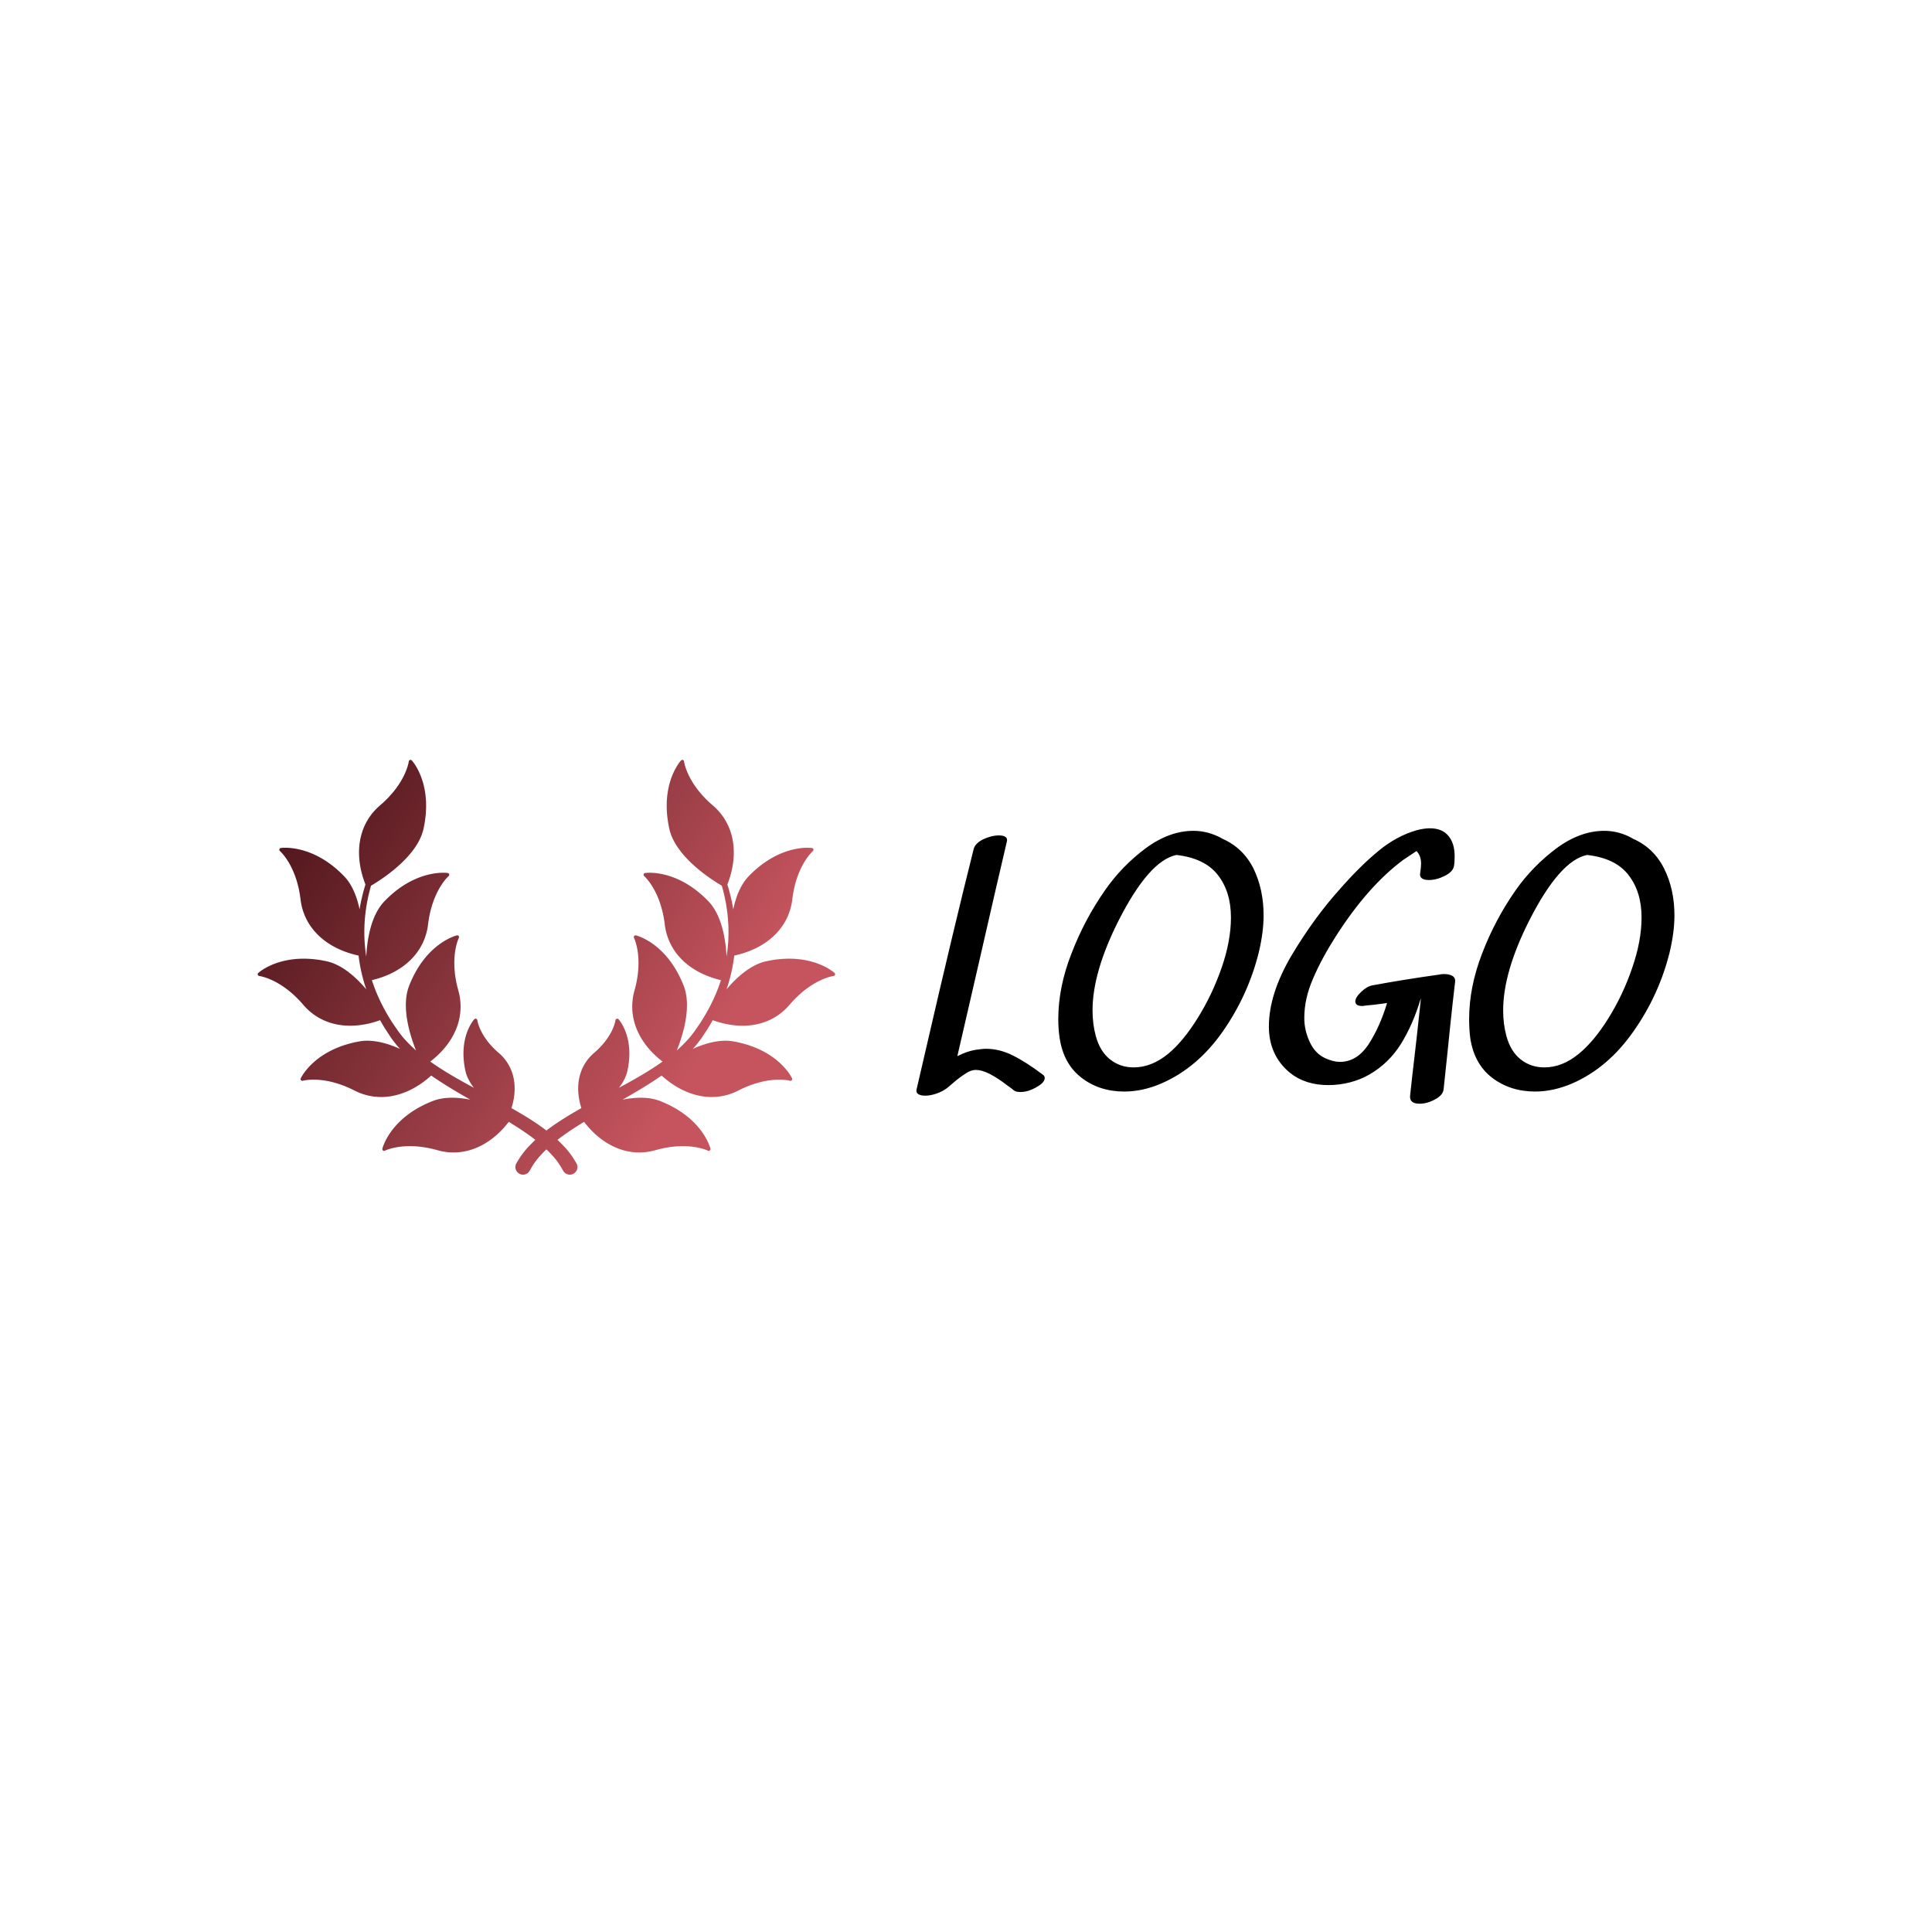 <svg data-v-fde0c5aa="" xmlns="http://www.w3.org/2000/svg" viewBox="0 0 300 300" class="iconLeft"><!----><defs data-v-fde0c5aa=""><!----></defs><rect data-v-fde0c5aa="" fill="transparent" x="0" y="0" width="300px" height="300px" class="logo-background-square"></rect><defs data-v-fde0c5aa=""><!----></defs><g data-v-fde0c5aa="" id="f8becba0-6f29-4271-bf1b-5a0d681bb0bf" fill="#000000" transform="matrix(3.57,0,0,3.57,141.946,124.119)"><path d="M5.59 11.97L5.59 11.97Q5.68 12.03 5.68 12.12L5.68 12.12L5.68 12.12Q5.68 12.32 5.32 12.52L5.32 12.52L5.32 12.52Q4.96 12.73 4.62 12.73L4.62 12.73L4.62 12.73Q4.42 12.73 4.34 12.66L4.34 12.66L4.34 12.66Q4.27 12.60 3.94 12.36L3.94 12.36L3.94 12.36Q3.61 12.11 3.28 11.94L3.28 11.94L3.28 11.94Q2.94 11.77 2.69 11.77L2.69 11.77L2.69 11.77Q2.46 11.77 2.22 11.94L2.22 11.94L2.22 11.94Q1.97 12.10 1.75 12.29L1.75 12.29L1.75 12.29Q1.53 12.47 1.43 12.56L1.43 12.56L1.43 12.56Q1.25 12.70 0.97 12.80L0.97 12.80L0.97 12.80Q0.70 12.89 0.48 12.89L0.48 12.89L0.48 12.89Q0.28 12.89 0.18 12.82L0.18 12.82L0.18 12.82Q0.07 12.75 0.11 12.60L0.11 12.60L0.50 10.92L0.50 10.92Q1.69 5.75 2.59 2.16L2.59 2.16L2.59 2.16Q2.65 1.92 3.00 1.74L3.00 1.74L3.00 1.74Q3.36 1.57 3.70 1.57L3.70 1.57L3.70 1.57Q3.88 1.57 3.98 1.64L3.98 1.64L3.98 1.64Q4.07 1.71 4.03 1.85L4.03 1.85L4.03 1.85Q3.61 3.63 2.80 7.18L2.80 7.18L1.88 11.17L1.88 11.17Q2.35 10.93 2.79 10.88L2.79 10.88L2.79 10.88Q3.01 10.85 3.11 10.85L3.11 10.85L3.11 10.85Q3.72 10.85 4.29 11.14L4.29 11.14L4.29 11.14Q4.86 11.42 5.59 11.97L5.59 11.97ZM11.06 11.06L11.06 11.06Q11.70 10.53 12.33 9.52L12.33 9.52L12.33 9.52Q12.96 8.51 13.37 7.34L13.37 7.34L13.37 7.34Q13.78 6.16 13.78 5.14L13.78 5.14L13.78 5.14Q13.78 4.02 13.21 3.29L13.21 3.29L13.21 3.29Q12.64 2.56 11.41 2.42L11.41 2.42L11.41 2.42Q10.22 2.66 8.89 5.28L8.89 5.28L8.89 5.28Q7.76 7.52 7.76 9.18L7.76 9.18L7.76 9.18Q7.76 9.77 7.90 10.29L7.90 10.29L7.90 10.29Q8.08 10.96 8.52 11.31L8.52 11.31L8.52 11.31Q8.96 11.66 9.55 11.66L9.55 11.66L9.55 11.66Q10.33 11.66 11.06 11.06L11.06 11.06ZM13.40 1.71L13.40 1.71Q14.31 2.11 14.76 3.01L14.76 3.01L14.76 3.01Q15.20 3.91 15.20 5.05L15.20 5.05L15.20 5.05Q15.20 5.78 14.99 6.66L14.99 6.66L14.99 6.66Q14.53 8.51 13.43 10.09L13.43 10.09L13.43 10.09Q12.32 11.68 10.75 12.36L10.75 12.36L10.75 12.36Q9.94 12.71 9.14 12.71L9.14 12.71L9.14 12.71Q8.06 12.71 7.28 12.11L7.28 12.11L7.28 12.11Q6.50 11.51 6.33 10.39L6.33 10.39L6.33 10.39Q6.27 10.01 6.27 9.56L6.27 9.56L6.27 9.56Q6.27 8.16 6.85 6.69L6.85 6.69L6.85 6.69Q7.42 5.21 8.32 3.93L8.32 3.93L8.32 3.93Q9.04 2.90 10.07 2.13L10.07 2.13L10.07 2.13Q11.10 1.37 12.15 1.37L12.15 1.37L12.15 1.37Q12.78 1.37 13.37 1.69L13.37 1.69L13.40 1.71ZM22.86 7.62L22.86 7.62Q22.92 7.60 23.06 7.60L23.06 7.60L23.06 7.60Q23.27 7.60 23.41 7.68L23.41 7.68L23.41 7.68Q23.55 7.76 23.53 7.94L23.53 7.94L23.53 7.94Q23.41 8.96 23.33 9.73L23.33 9.73L23.33 9.73Q23.25 10.50 23.20 11.00L23.20 11.00L23.03 12.61L23.03 12.61Q23.00 12.87 22.66 13.05L22.66 13.05L22.66 13.05Q22.32 13.24 21.98 13.24L21.98 13.24L21.98 13.24Q21.78 13.24 21.67 13.16L21.67 13.16L21.67 13.16Q21.56 13.08 21.57 12.91L21.57 12.91L21.57 12.91Q21.64 12.24 21.85 10.44L21.85 10.44L21.85 10.44Q22.05 8.64 22.04 8.65L22.04 8.65L22.04 8.65Q21.71 9.77 21.18 10.63L21.18 10.63L21.18 10.63Q20.65 11.48 19.80 11.97L19.80 11.97L19.80 11.97Q19.42 12.19 18.96 12.31L18.96 12.31L18.96 12.31Q18.49 12.43 18.02 12.43L18.02 12.43L18.02 12.43Q17.01 12.43 16.34 11.89L16.34 11.89L16.34 11.89Q15.43 11.13 15.43 9.88L15.43 9.88L15.43 9.88Q15.43 8.47 16.41 6.80L16.41 6.80L16.41 6.80Q17.40 5.14 18.54 3.88L18.54 3.88L18.54 3.88Q19.40 2.90 20.19 2.25L20.19 2.25L20.19 2.25Q20.97 1.60 21.87 1.34L21.87 1.34L21.87 1.34Q22.19 1.26 22.43 1.26L22.43 1.26L22.43 1.26Q22.96 1.26 23.23 1.58L23.23 1.58L23.23 1.58Q23.51 1.90 23.51 2.48L23.51 2.48L23.51 2.48Q23.51 2.76 23.48 2.90L23.48 2.90L23.48 2.90Q23.44 3.15 23.08 3.33L23.08 3.33L23.08 3.33Q22.72 3.51 22.39 3.51L22.39 3.51L22.39 3.51Q22.19 3.51 22.09 3.44L22.09 3.44L22.09 3.44Q21.98 3.36 22.01 3.21L22.01 3.21L22.01 3.21Q22.05 2.95 22.05 2.80L22.05 2.80L22.05 2.80Q22.05 2.45 21.85 2.25L21.85 2.25L21.85 2.25Q21.35 2.58 21.28 2.63L21.28 2.63L21.28 2.63Q19.74 3.77 18.34 5.96L18.34 5.96L18.34 5.96Q17.72 6.93 17.35 7.80L17.35 7.80L17.35 7.80Q16.97 8.67 16.97 9.51L16.97 9.51L16.97 9.51Q16.97 10.04 17.20 10.54L17.20 10.54L17.20 10.54Q17.43 11.05 17.88 11.26L17.88 11.26L17.88 11.26Q18.23 11.42 18.52 11.42L18.52 11.42L18.52 11.42Q19.26 11.42 19.77 10.65L19.77 10.65L19.77 10.65Q20.27 9.87 20.57 8.86L20.57 8.86L20.57 8.86Q19.95 8.95 19.64 8.97L19.64 8.97L19.50 8.99L19.50 8.99Q19.19 8.99 19.19 8.79L19.19 8.79L19.19 8.79Q19.19 8.61 19.45 8.37L19.45 8.37L19.45 8.37Q19.70 8.13 19.94 8.09L19.94 8.09L19.94 8.09Q21.29 7.84 22.86 7.62L22.86 7.62ZM28.92 11.06L28.92 11.06Q29.57 10.53 30.20 9.52L30.20 9.52L30.20 9.52Q30.83 8.51 31.23 7.34L31.23 7.34L31.23 7.34Q31.64 6.16 31.64 5.14L31.64 5.14L31.64 5.14Q31.64 4.02 31.07 3.29L31.07 3.29L31.07 3.29Q30.51 2.56 29.27 2.42L29.27 2.42L29.27 2.42Q28.08 2.66 26.75 5.28L26.75 5.28L26.75 5.28Q25.62 7.52 25.62 9.18L25.62 9.18L25.62 9.18Q25.62 9.77 25.76 10.29L25.76 10.29L25.76 10.29Q25.94 10.96 26.38 11.31L26.38 11.31L26.38 11.31Q26.82 11.66 27.41 11.66L27.41 11.66L27.41 11.66Q28.20 11.66 28.92 11.06L28.92 11.06ZM31.26 1.71L31.26 1.71Q32.17 2.11 32.62 3.01L32.62 3.01L32.62 3.01Q33.07 3.91 33.07 5.05L33.07 5.05L33.07 5.05Q33.07 5.78 32.86 6.66L32.86 6.66L32.86 6.66Q32.40 8.51 31.29 10.09L31.29 10.09L31.29 10.09Q30.18 11.68 28.62 12.36L28.62 12.36L28.62 12.36Q27.80 12.71 27.01 12.71L27.01 12.71L27.01 12.71Q25.93 12.71 25.14 12.11L25.14 12.11L25.14 12.11Q24.36 11.51 24.19 10.39L24.19 10.39L24.19 10.39Q24.14 10.01 24.14 9.56L24.14 9.56L24.14 9.56Q24.14 8.16 24.71 6.69L24.71 6.69L24.71 6.69Q25.28 5.21 26.18 3.93L26.18 3.93L26.18 3.93Q26.91 2.90 27.94 2.13L27.94 2.13L27.94 2.13Q28.97 1.37 30.02 1.37L30.02 1.37L30.02 1.37Q30.65 1.37 31.23 1.69L31.23 1.69L31.26 1.71Z"></path></g><defs data-v-fde0c5aa=""><linearGradient data-v-fde0c5aa="" gradientTransform="rotate(25)" id="c44ea086-6dcc-4ecb-a2dc-7954ff549fd5" x1="0%" y1="0%" x2="100%" y2="0%"><stop data-v-fde0c5aa="" offset="0%" stop-color="#420F14" stop-opacity="1"></stop><stop data-v-fde0c5aa="" offset="100%" stop-color="#C5545E" stop-opacity="1"></stop></linearGradient></defs><g data-v-fde0c5aa="" id="03df57dc-56c5-43b9-8ebe-a072abe0de60" stroke="none" fill="url(#c44ea086-6dcc-4ecb-a2dc-7954ff549fd5)" transform="matrix(0.097,0,0,0.097,35.183,100.533)"><path d="M973.235 521.094c-1.02-.932-25.474-22.832-72.809-22.832-11.783 0-24.1 1.392-36.615 4.146-24.732 5.429-46.916 25.372-63.454 44.913.214-.615.442-1.236.647-1.852a263.745 263.745 0 0 0 11.701-52.178c52.875-11.484 87.565-44.971 92.915-90.009 6.439-54.205 32.64-77.027 32.903-77.256a2.804 2.804 0 0 0 .888-2.906 2.819 2.819 0 0 0-2.276-2.016c-.111-.021-2.736-.416-7.295-.416-15.088 0-54.457 4.453-94.072 45.665-13.151 13.682-20.572 33.349-24.688 53.051-.272-1.708-.533-3.407-.841-5.106-2.065-11.563-4.986-23.203-8.549-34.79 19.553-50.147 10.934-97.359-23.423-126.724-41.49-35.47-45.911-69.938-45.952-70.283a2.815 2.815 0 0 0-1.925-2.35 2.799 2.799 0 0 0-2.941.776c-1.409 1.538-34.277 38.438-18.691 109.415 9.914 45.146 68.159 81.826 84.044 91.084 3.249 11.514 5.851 23.065 7.597 34.512 3.167 20.604 3.894 41.25 2.159 61.356a245.442 245.442 0 0 1-2.145 17.525c-1.491-28.292-7.775-66.261-29.121-88.468-39.615-41.215-78.984-45.659-94.072-45.659-4.559 0-7.184.396-7.295.41a2.805 2.805 0 0 0-2.273 2.013 2.812 2.812 0 0 0 .879 2.909c.264.226 26.49 23.247 32.906 77.256 5.25 44.194 38.76 77.242 89.956 89.318a260.912 260.912 0 0 1-2.906 8.54c-7.307 20.297-17.534 40.591-30.401 60.331l-9.727 14.077c-3.331 4.365-6.955 9.044-10.471 12.773a213.475 213.475 0 0 1-17.156 16.822c10.594-26.549 23.81-70.816 10.983-103.6-26.476-67.676-74.306-80.098-76.327-80.59a2.787 2.787 0 0 0-2.871.981 2.817 2.817 0 0 0-.311 3.026c.164.313 15.586 31.611.847 83.971-11.689 41.479 5.054 83.481 44.892 114.023-14.438 10.269-28.529 18.735-38.912 24.765-10.374 6.041-20.707 11.71-30.891 17.203 6.369-8.276 11.385-17.388 13.497-27.003 11.763-53.593-13.125-81.527-14.191-82.69a2.81 2.81 0 0 0-2.933-.776 2.813 2.813 0 0 0-1.934 2.344c-.029.255-3.457 25.972-34.219 52.266-24.299 20.763-31.588 53.306-20.396 88.409a790.745 790.745 0 0 0-13.406 7.714c-16.143 9.498-29.484 18.267-40.793 26.798-.606.454-1.169.926-1.767 1.383-.598-.457-1.163-.929-1.767-1.383-11.309-8.531-24.65-17.3-40.793-26.798a768.826 768.826 0 0 0-13.412-7.714c11.197-35.104 3.908-67.646-20.391-88.409-30.762-26.294-34.189-52.011-34.219-52.266a2.822 2.822 0 0 0-1.934-2.344 2.81 2.81 0 0 0-2.933.776c-1.066 1.163-25.954 29.098-14.191 82.69 2.112 9.615 7.128 18.727 13.497 27.003-10.184-5.493-20.52-11.162-30.896-17.203-10.377-6.029-24.469-14.496-38.906-24.765 39.838-30.542 56.581-72.545 44.892-114.023-14.739-52.36.683-83.658.841-83.971a2.822 2.822 0 0 0-.305-3.026 2.786 2.786 0 0 0-2.871-.981c-2.021.492-49.852 12.914-76.327 80.59-12.826 32.783.39 77.051 10.983 103.6a213.145 213.145 0 0 1-17.156-16.822c-3.516-3.729-7.14-8.408-10.471-12.773l-9.727-14.077c-12.867-19.74-23.095-40.034-30.401-60.331a260.912 260.912 0 0 1-2.906-8.54c51.196-12.076 84.706-45.124 89.956-89.318 6.416-54.009 32.643-77.03 32.906-77.256a2.818 2.818 0 0 0 .879-2.909 2.806 2.806 0 0 0-2.273-2.013c-.111-.015-2.736-.41-7.295-.41-15.088 0-54.457 4.444-94.072 45.659-21.346 22.207-27.63 60.176-29.121 88.468a246.018 246.018 0 0 1-2.145-17.525c-1.734-20.106-1.008-40.752 2.156-61.356 1.749-11.446 4.351-22.998 7.6-34.512 15.885-9.258 74.13-45.938 84.044-91.084 15.586-70.978-17.282-107.877-18.691-109.415a2.802 2.802 0 0 0-2.941-.776 2.815 2.815 0 0 0-1.925 2.35c-.041.346-4.462 34.813-45.952 70.283-34.356 29.364-42.976 76.576-23.423 126.724-3.562 11.587-6.483 23.227-8.549 34.79-.308 1.699-.568 3.398-.841 5.106-4.116-19.702-11.537-39.369-24.688-53.051-39.615-41.212-78.984-45.665-94.072-45.665-4.559 0-7.184.396-7.295.416a2.812 2.812 0 0 0-1.388 4.922c.264.229 26.464 23.051 32.903 77.256 5.35 45.038 40.04 78.524 92.915 90.009a263.816 263.816 0 0 0 11.701 52.178c.205.615.434 1.236.647 1.852-16.538-19.541-38.722-39.484-63.454-44.913-12.516-2.754-24.832-4.146-36.615-4.146-47.335 0-71.789 21.9-72.809 22.832a2.827 2.827 0 0 0-.776 2.944 2.824 2.824 0 0 0 2.355 1.925c.343.038 34.811 4.462 70.274 45.952 18.823 22.017 44.889 33.656 75.375 33.656h.003c15.381 0 31.775-3.056 47.792-8.848a337.672 337.672 0 0 0 7.518 12.861l9.756 14.912c3.504 4.834 6.817 9.404 11.086 14.253 1.137 1.318 2.323 2.599 3.495 3.888-16.465-7.383-34.802-13.066-52.33-13.066-4.368 0-8.613.366-12.612 1.078-71.54 12.759-93.059 57.252-93.94 59.136a2.814 2.814 0 0 0 3.313 3.897c.144-.044 33.246-9.516 82.526 15.571 13.649 6.943 28.072 10.459 42.864 10.459 27.478 0 55.682-12.158 80.086-34.374 8.373 5.83 17.531 11.807 27.946 18.208 11.76 7.245 23.361 13.96 34.708 20.429-9.598-1.904-19.529-3.114-29.271-3.114-11.616 0-22.02 1.772-30.923 5.253-67.676 26.476-80.101 74.303-80.599 76.324a2.814 2.814 0 0 0 .984 2.871c.87.688 2.051.806 3.026.308.141-.073 14.581-7.257 40.008-7.257 14.045 0 28.84 2.168 43.972 6.422 8.672 2.446 17.458 3.686 26.109 3.686 32.628 0 64.321-17.763 88.195-49.014a605.287 605.287 0 0 1 6.609 4.072c14.024 8.73 26.095 17.042 36 24.762-3.363 3.135-6.583 6.272-9.445 9.36-8.071 8.191-15 17.839-20.716 27.788-1.699 2.769-2.221 6.044-1.462 9.208s2.707 5.845 5.479 7.544a12.162 12.162 0 0 0 6.357 1.802c4.28 0 8.171-2.177 10.403-5.824l4.38-7.544c3.694-6.023 8.089-11.897 12.923-17.042 2.918-3.308 6.234-6.686 9.765-10.063 3.53 3.378 6.847 6.756 9.765 10.063 4.834 5.145 9.229 11.019 12.923 17.042l4.38 7.544a12.109 12.109 0 0 0 10.395 5.824 12.17 12.17 0 0 0 6.366-1.802c2.769-1.699 4.72-4.38 5.479-7.544s.237-6.439-1.462-9.208l-4.761-7.764c-4.597-7.09-10.028-14.007-15.955-20.024-2.862-3.088-6.085-6.223-9.448-9.36 9.905-7.72 21.979-16.031 36.003-24.762a605.287 605.287 0 0 1 6.609-4.072c23.874 31.251 55.567 49.014 88.195 49.014 8.651 0 17.438-1.239 26.109-3.686 15.132-4.254 29.924-6.422 43.972-6.422 25.427 0 39.867 7.184 40.008 7.257a2.811 2.811 0 0 0 3.026-.308 2.825 2.825 0 0 0 .984-2.871c-.498-2.021-12.923-49.849-80.599-76.324-8.903-3.48-19.307-5.253-30.923-5.253-9.741 0-19.673 1.21-29.271 3.114 11.347-6.469 22.948-13.184 34.708-20.429 10.415-6.401 19.573-12.378 27.946-18.208 24.404 22.216 52.608 34.374 80.086 34.374 14.792 0 29.215-3.516 42.861-10.459 49.283-25.087 82.386-15.615 82.529-15.571a2.813 2.813 0 0 0 2.906-.888 2.808 2.808 0 0 0 .407-3.009c-.882-1.884-22.4-46.377-93.94-59.136-3.999-.712-8.244-1.078-12.612-1.078-17.528 0-35.865 5.684-52.33 13.066 1.172-1.289 2.353-2.569 3.495-3.888 4.269-4.849 7.582-9.419 11.086-14.253l9.756-14.912a339.008 339.008 0 0 0 7.518-12.861c16.017 5.792 32.411 8.848 47.789 8.848h.006c30.486 0 56.552-11.64 75.375-33.656 35.461-41.49 69.932-45.914 70.271-45.952a2.821 2.821 0 0 0 2.358-1.925 2.817 2.817 0 0 0-.773-2.944c-1.019-.932.809.747 0 0z"></path></g><!----></svg>
